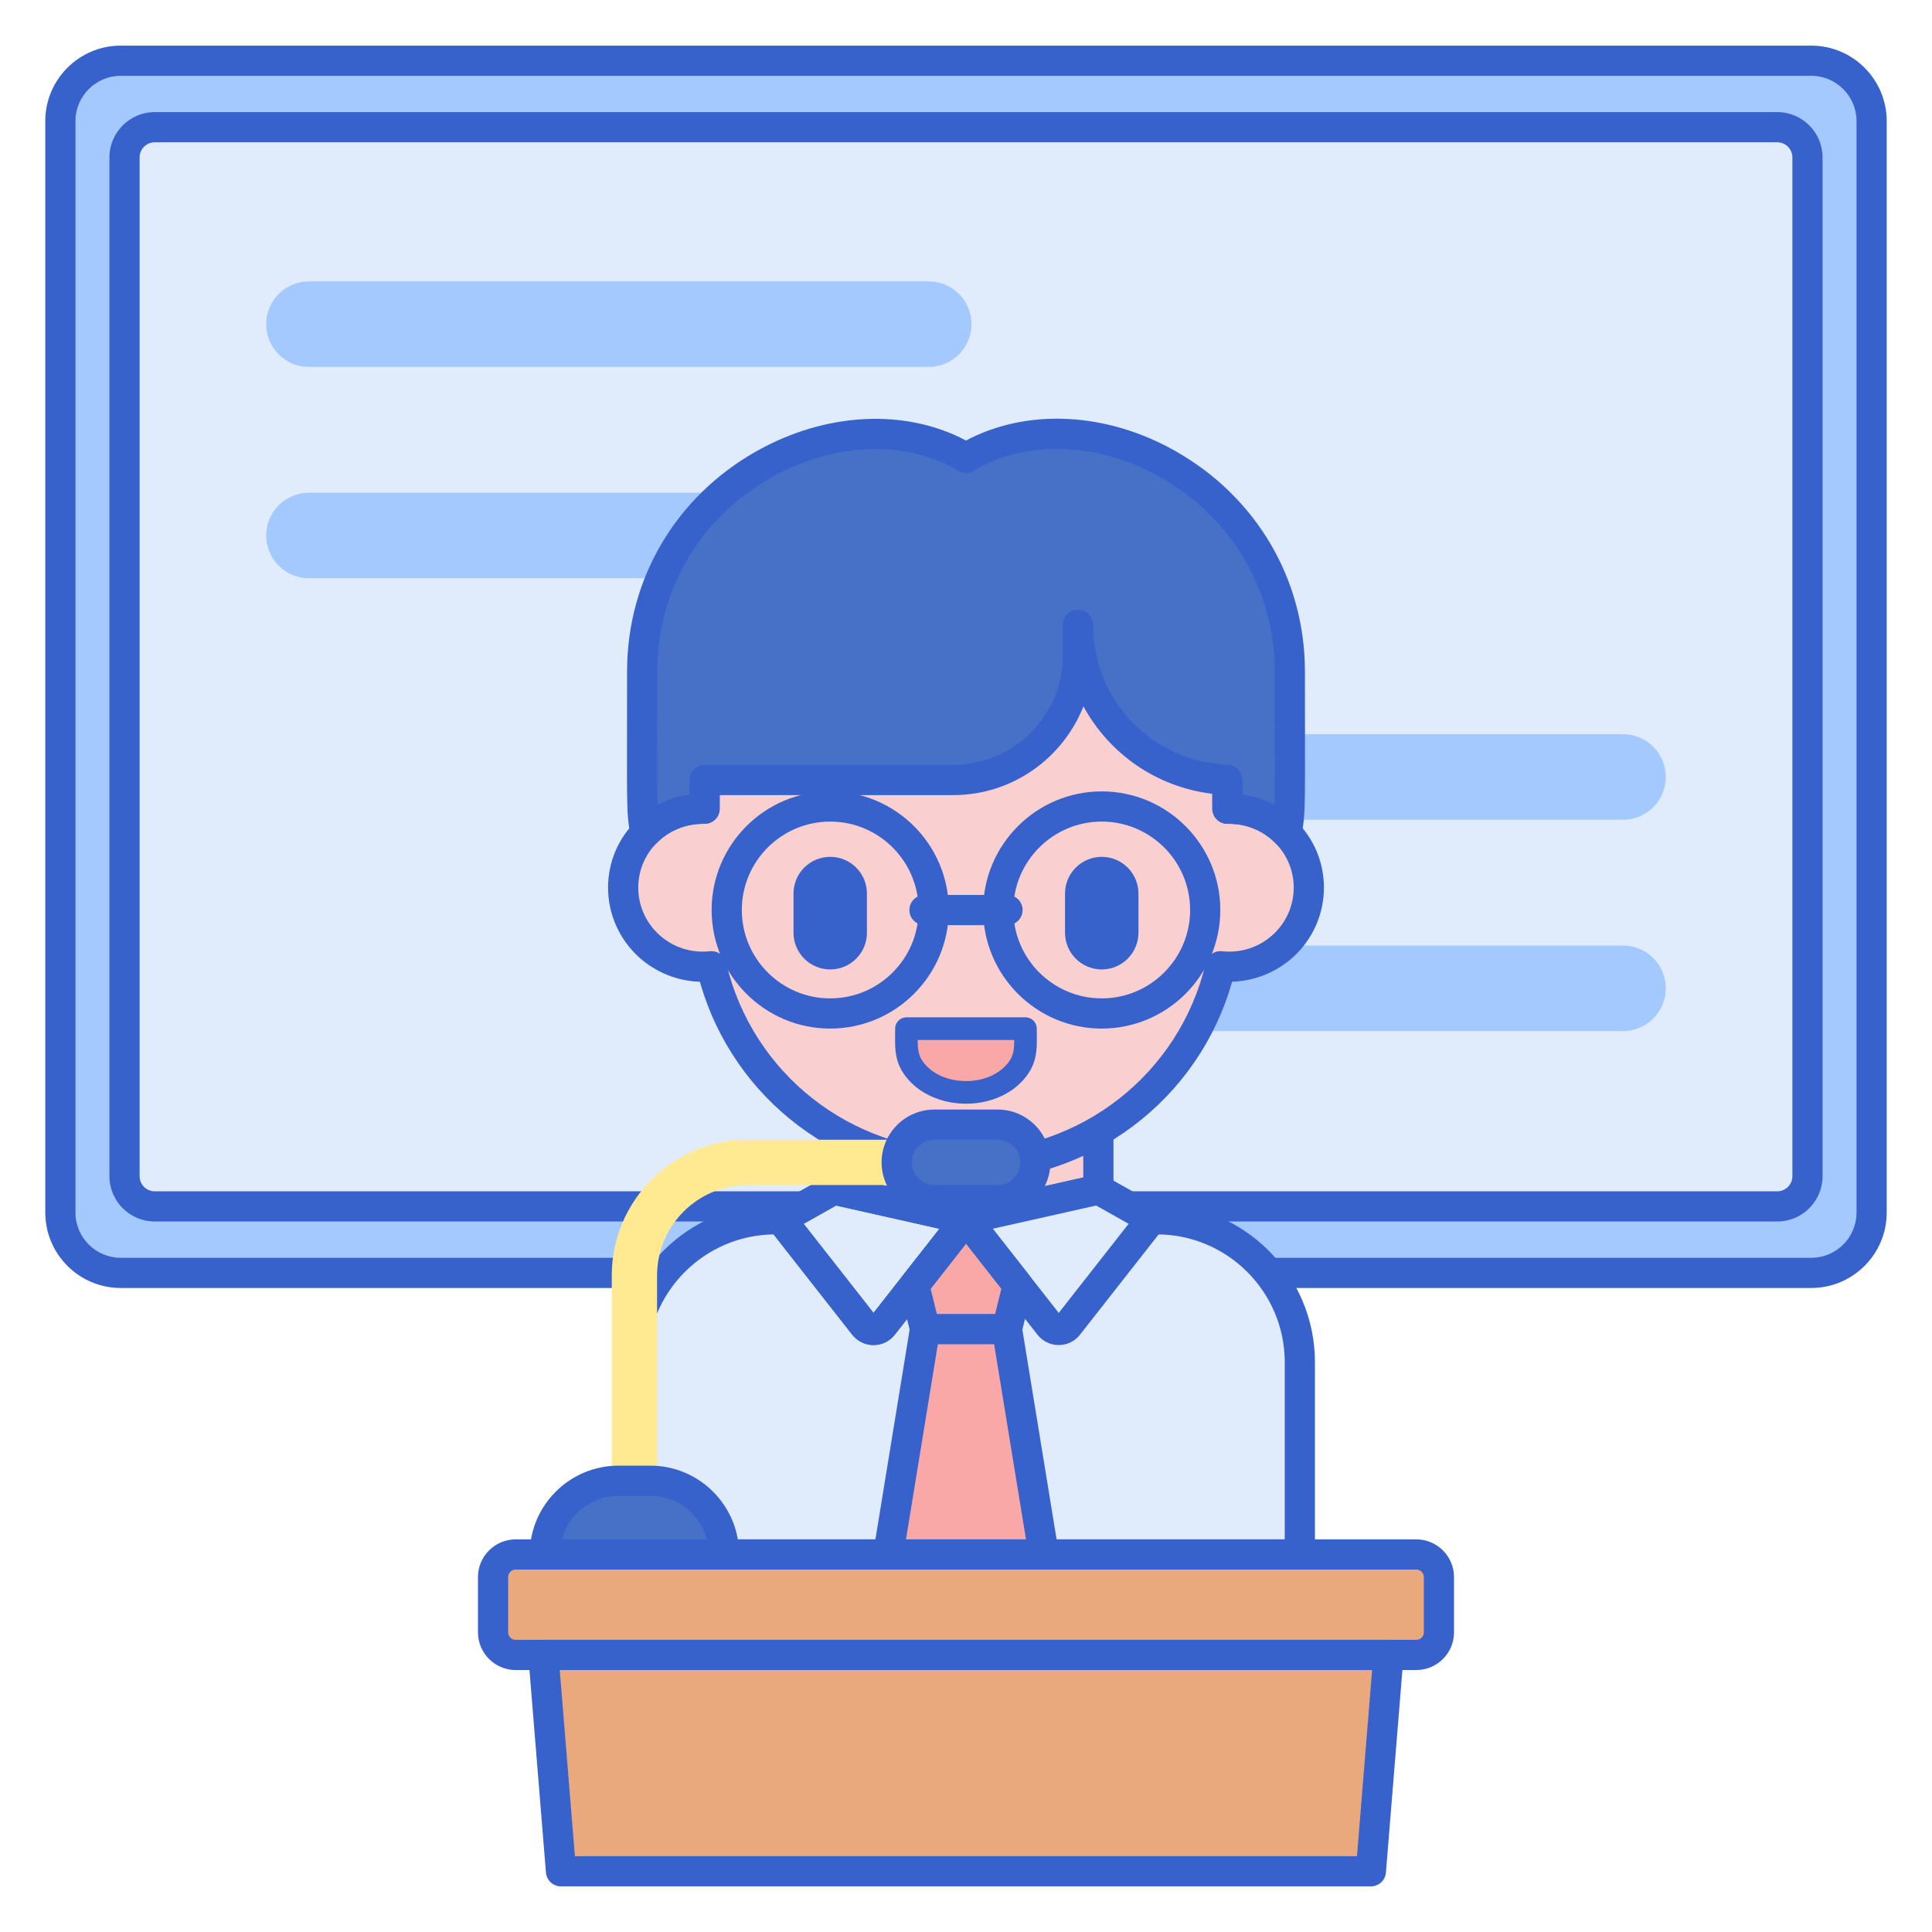 <?xml version="1.0" encoding="utf-8"?>
<!-- Generator: Adobe Illustrator 22.1.0, SVG Export Plug-In . SVG Version: 6.00 Build 0)  -->
<svg version="1.1" id="Layer_1" xmlns="http://www.w3.org/2000/svg" xmlns:xlink="http://www.w3.org/1999/xlink" x="0px" y="0px"
	 viewBox="0 0 256 256" style="enable-background:new 0 0 256 256;" xml:space="preserve">
<style type="text/css">
	.st0{fill:#E0EBFC;}
	.st1{fill:#3762CC;}
	.st2{fill:#4671C6;}
	.st3{fill:#6BDDDD;}
	.st4{fill:#F9A7A7;}
	.st5{fill:#A4C9FF;}
	.st6{fill:#FFEA92;}
	.st7{fill:#F9CFCF;}
	.st8{fill:#FFE164;}
	.st9{fill:#FFDC85;}
	.st10{fill:#FFEA94;}
	.st11{fill:#B9BEFC;}
	.st12{fill:#EAA97D;}
</style>
<g>
	<g>
		<path class="st5" d="M240,168.664H16c-4.418,0-8-3.582-8-8V16.046c0-4.418,3.582-8,8-8h224c4.418,0,8,3.582,8,8v144.619
			C248,165.083,244.418,168.664,240,168.664z"/>
	</g>
	<g>
		<path class="st0" d="M16.5,155.855v-135c0-2.209,1.791-4,4-4h215c2.209,0,4,1.791,4,4v135c0,2.209-1.791,4-4,4h-215
			C18.291,159.855,16.5,158.064,16.5,155.855z"/>
	</g>
	<g>
		<path class="st1" d="M240,170.665H16c-5.514,0-10-4.486-10-10V16.046c0-5.514,4.486-10,10-10h224c5.514,0,10,4.486,10,10v144.619
			C250,166.179,245.514,170.665,240,170.665z M16,10.046c-3.309,0-6,2.691-6,6v144.619c0,3.309,2.691,6,6,6h224c3.309,0,6-2.691,6-6
			V16.046c0-3.309-2.691-6-6-6H16z"/>
	</g>
	<g>
		<path class="st1" d="M235.5,161.855h-215c-3.309,0-6-2.691-6-6v-135c0-3.309,2.691-6,6-6h215c3.309,0,6,2.691,6,6v135
			C241.5,159.164,238.809,161.855,235.5,161.855z M20.5,18.855c-1.103,0-2,0.897-2,2v135c0,1.103,0.897,2,2,2h215
			c1.103,0,2-0.897,2-2v-135c0-1.103-0.897-2-2-2H20.5z"/>
	</g>
	<g>
		<path class="st5" d="M123.059,48.621H40.941c-3.13,0-5.667-2.537-5.667-5.667v0c0-3.13,2.537-5.667,5.667-5.667h82.118
			c3.13,0,5.667,2.537,5.667,5.667v0C128.726,46.084,126.189,48.621,123.059,48.621z"/>
	</g>
	<g>
		<path class="st5" d="M123.059,76.621H40.941c-3.13,0-5.667-2.537-5.667-5.667v0c0-3.13,2.537-5.667,5.667-5.667h82.118
			c3.13,0,5.667,2.537,5.667,5.667v0C128.726,74.084,126.189,76.621,123.059,76.621z"/>
	</g>
	<g>
		<path class="st5" d="M215.059,108.621h-82.118c-3.13,0-5.667-2.537-5.667-5.667v0c0-3.13,2.537-5.667,5.667-5.667h82.118
			c3.13,0,5.667,2.537,5.667,5.667v0C220.726,106.084,218.189,108.621,215.059,108.621z"/>
	</g>
	<g>
		<path class="st5" d="M215.059,136.621h-82.118c-3.13,0-5.667-2.537-5.667-5.667l0,0c0-3.13,2.537-5.667,5.667-5.667h82.118
			c3.13,0,5.667,2.537,5.667,5.667l0,0C220.726,134.084,218.189,136.621,215.059,136.621z"/>
	</g>
	<g>
		<path class="st7" d="M128,154.537c-6.403,0-12.396-1.729-17.54-4.732v7.823l0.018-0.01l17.54,3.942l0,0l17.523-3.938v-7.817
			C140.396,152.809,134.404,154.537,128,154.537z"/>
	</g>
	<g>
		<path class="st1" d="M128.018,163.561c-0.147,0-0.294-0.016-0.438-0.049l-17.408-3.913c-0.247-0.036-0.488-0.119-0.709-0.248
			c-0.615-0.358-1.002-1.011-1.002-1.723v-7.823c0-0.716,0.383-1.378,1.004-1.734c0.622-0.357,1.386-0.354,2.004,0.007
			c4.999,2.917,10.716,4.459,16.533,4.459c5.817,0,11.534-1.542,16.532-4.459c0.619-0.361,1.383-0.363,2.004-0.007
			s1.004,1.018,1.004,1.734v7.817c0,0.936-0.648,1.746-1.562,1.951l-17.523,3.938C128.312,163.545,128.165,163.561,128.018,163.561z
			 M112.459,156.014l15.558,3.497l15.523-3.489v-2.917c-4.844,2.252-10.155,3.432-15.541,3.432s-10.696-1.179-15.541-3.432V156.014z
			"/>
	</g>
	<g>
		<path class="st0" d="M172.238,205.974H83.779v-25.456c0-10.469,8.487-18.955,18.955-18.955h50.548
			c10.469,0,18.955,8.487,18.955,18.955V205.974z"/>
	</g>
	<g>
		<path class="st1" d="M172.238,207.974H83.779c-1.104,0-2-0.896-2-2v-25.456c0-11.555,9.4-20.956,20.956-20.956h50.547
			c11.555,0,20.956,9.4,20.956,20.956v25.456C174.238,207.078,173.342,207.974,172.238,207.974z M85.779,203.974h84.458v-23.456
			c0-9.349-7.606-16.956-16.956-16.956h-50.547c-9.349,0-16.956,7.606-16.956,16.956V203.974z"/>
	</g>
	<g>
		<path class="st0" d="M128.018,161.561l-17.54-3.942l-7.004,3.942l11.026,14.059c0.634,0.808,1.857,0.808,2.491,0L128.018,161.561z
			"/>
	</g>
	<g>
		<path class="st0" d="M128.016,161.561l17.54-3.942l7.004,3.942l-11.026,14.059c-0.634,0.808-1.857,0.808-2.491,0L128.016,161.561z
			"/>
	</g>
	<g>
		<path class="st1" d="M115.746,178.226c-1.108,0-2.136-0.5-2.819-1.372L101.9,162.795c-0.36-0.459-0.501-1.053-0.388-1.625
			s0.472-1.066,0.98-1.352l7.004-3.942c0.431-0.243,0.937-0.317,1.419-0.208l17.54,3.942c0.669,0.15,1.215,0.633,1.445,1.28
			c0.23,0.646,0.113,1.366-0.31,1.906l-11.026,14.059C117.881,177.726,116.854,178.226,115.746,178.226z M106.486,162.161
			l9.26,11.806l8.744-11.149l-13.701-3.08L106.486,162.161z"/>
	</g>
	<g>
		<path class="st4" d="M122.572,176.104l-4.876,29.869c7.453,0,13.153,0,20.608,0l-4.876-29.869H122.572z"/>
	</g>
	<g>
		<path class="st1" d="M138.304,207.974h-20.607c-0.587,0-1.144-0.258-1.524-0.705c-0.38-0.447-0.544-1.039-0.45-1.618l4.875-29.87
			c0.158-0.967,0.994-1.678,1.974-1.678h10.856c0.98,0,1.816,0.71,1.974,1.678l4.875,29.87c0.094,0.579-0.07,1.17-0.45,1.618
			C139.448,207.716,138.891,207.974,138.304,207.974z M120.049,203.974h15.901l-4.223-25.87h-7.456L120.049,203.974z"/>
	</g>
	<g>
		<path class="st1" d="M115.746,178.226c-1.108,0-2.136-0.5-2.819-1.372L101.9,162.795c-0.36-0.459-0.501-1.053-0.388-1.625
			s0.472-1.066,0.98-1.352l7.004-3.942c0.431-0.243,0.937-0.317,1.419-0.208l17.54,3.942c0.669,0.15,1.215,0.633,1.445,1.28
			c0.23,0.646,0.113,1.366-0.31,1.906l-11.026,14.059C117.881,177.726,116.854,178.226,115.746,178.226z M106.486,162.161
			l9.26,11.806l8.744-11.149l-13.701-3.08L106.486,162.161z"/>
	</g>
	<g>
		<path class="st4" d="M128.017,161.562l-6.871,8.761l1.426,5.781c3.929,0,6.93,0,10.856,0l1.434-5.814L128.017,161.562z"/>
	</g>
	<g>
		<path class="st1" d="M140.288,178.226c-1.107,0-2.135-0.5-2.819-1.372l-11.027-14.059c-0.423-0.54-0.541-1.259-0.31-1.906
			c0.23-0.646,0.776-1.129,1.445-1.28l17.541-3.942c0.483-0.109,0.988-0.034,1.419,0.208l7.003,3.942
			c0.509,0.286,0.867,0.78,0.98,1.352s-0.028,1.166-0.388,1.625l-11.026,14.059C142.424,177.726,141.396,178.226,140.288,178.226z
			 M131.544,162.818l8.744,11.149l9.26-11.806l-4.303-2.422L131.544,162.818z"/>
	</g>
	<g>
		<path class="st1" d="M133.428,178.104h-10.856c-0.92,0-1.721-0.628-1.942-1.521l-1.426-5.782
			c-0.147-0.597-0.012-1.229,0.368-1.713l6.871-8.761c0.758-0.967,2.389-0.967,3.147,0l6.846,8.729
			c0.38,0.484,0.516,1.116,0.368,1.713l-1.435,5.814C135.149,177.477,134.348,178.104,133.428,178.104z M124.138,174.104h7.724
			l0.826-3.347l-4.671-5.955l-4.696,5.987L124.138,174.104z"/>
	</g>
	<g>
		<path class="st7" d="M162.641,107.16v-3.244c0-18.959-15.509-34.329-34.641-34.329l0,0c-19.132,0-34.641,15.37-34.641,34.329
			v3.244c-6.015-0.122-10.787,4.67-10.787,10.462c0,6.185,5.4,11.077,11.702,10.411c3.575,15.188,17.313,26.504,33.726,26.504
			c16.414,0,30.151-11.317,33.726-26.504c6.294,0.666,11.702-4.217,11.702-10.411C173.428,111.827,168.652,107.038,162.641,107.16z"
			/>
	</g>
	<g>
		<path class="st4" d="M134.225,142.365L134.225,142.365c-3.188,3.213-9.346,3.137-12.459,0l0,0c-1.915-1.931-1.653-3.6-1.653-6.064
			h15.765C135.878,138.675,136.169,140.405,134.225,142.365z"/>
	</g>
	<g>
		<path class="st1" d="M145.986,128.455c-2.684,0-4.865-2.176-4.865-4.865v-5.189c0-2.687,2.178-4.865,4.865-4.865
			c2.684,0,4.865,2.176,4.865,4.865v5.189C150.851,126.277,148.673,128.455,145.986,128.455z"/>
	</g>
	<g>
		<path class="st1" d="M110.008,128.455L110.008,128.455c-2.687,0-4.865-2.178-4.865-4.865v-5.189c0-2.687,2.178-4.865,4.865-4.865
			h0c2.687,0,4.865,2.178,4.865,4.865v5.189C114.873,126.277,112.695,128.455,110.008,128.455z"/>
	</g>
	<g>
		<path class="st1" d="M128,156.538c-16.56,0-30.829-10.795-35.26-26.451c-2.965-0.095-5.823-1.227-8.041-3.222
			c-2.624-2.361-4.128-5.729-4.128-9.242c0-3.363,1.328-6.516,3.74-8.879c1.94-1.901,4.391-3.096,7.047-3.464v-1.363
			c0-20.032,16.437-36.329,36.641-36.329s36.641,16.297,36.641,36.329v1.363c2.657,0.368,5.107,1.563,7.047,3.464
			c2.412,2.363,3.74,5.516,3.74,8.878c0,3.513-1.504,6.881-4.127,9.241c-2.217,1.995-5.077,3.127-8.042,3.223
			C158.83,145.742,144.56,156.538,128,156.538z M94.275,126.034c0.918,0,1.731,0.63,1.945,1.542
			c3.459,14.698,16.528,24.962,31.779,24.962c15.252,0,28.32-10.265,31.779-24.962c0.23-0.98,1.149-1.638,2.157-1.531
			c2.477,0.259,4.854-0.503,6.689-2.155c1.781-1.603,2.802-3.887,2.802-6.268c0-2.278-0.902-4.417-2.539-6.021
			c-1.655-1.622-3.854-2.471-6.208-2.441c-0.567,0.01-1.057-0.195-1.44-0.571s-0.6-0.891-0.6-1.428v-3.244
			c0-17.826-14.643-32.329-32.641-32.329S95.359,86.09,95.359,103.917v3.244c0,0.538-0.216,1.052-0.6,1.429
			c-0.385,0.375-0.912,0.582-1.44,0.571c-2.336-0.033-4.552,0.819-6.207,2.44c-1.638,1.604-2.54,3.744-2.54,6.022
			c0,2.38,1.022,4.666,2.804,6.269c1.834,1.651,4.215,2.415,6.688,2.154C94.135,126.037,94.206,126.034,94.275,126.034z"/>
	</g>
	<g>
		<path class="st2" d="M170.91,88.978c0-24.27-26.4-38.165-42.91-28.316c-16.21-9.67-42.91,3.714-42.91,28.316
			c0,18.104-0.124,18.258,0.419,21.413c1.958-2.031,4.734-3.293,7.85-3.23c0-5.041-0.001-2.716,0.017-3.805h32.934
			c9.126,0,16.524-7.398,16.524-16.524v-4.039c0,11.099,8.794,20.139,19.794,20.544c0.015,0.874,0.012-0.734,0.012,3.825
			c3.115-0.063,5.891,1.199,7.85,3.231C171.034,107.238,170.91,107.112,170.91,88.978z"/>
	</g>
	<g>
		<path class="st1" d="M110.007,136.291c-8.665,0-15.713-7.049-15.713-15.713s7.049-15.714,15.713-15.714
			s15.713,7.049,15.713,15.714S118.671,136.291,110.007,136.291z M110.007,108.864c-6.459,0-11.713,5.255-11.713,11.714
			s5.254,11.713,11.713,11.713s11.713-5.254,11.713-11.713S116.466,108.864,110.007,108.864z"/>
	</g>
	<g>
		<path class="st1" d="M145.984,136.291c-8.665,0-15.713-7.049-15.713-15.713s7.049-15.714,15.713-15.714
			s15.713,7.049,15.713,15.714S154.649,136.291,145.984,136.291z M145.984,108.864c-6.459,0-11.713,5.255-11.713,11.714
			s5.254,11.713,11.713,11.713s11.713-5.254,11.713-11.713S152.443,108.864,145.984,108.864z"/>
	</g>
	<g>
		<path class="st1" d="M133.5,122.584h-11c-1.104,0-2-0.896-2-2s0.896-2,2-2h11c1.104,0,2,0.896,2,2S134.604,122.584,133.5,122.584z
			"/>
	</g>
	<g>
		<path class="st1" d="M128.009,146.247C128.008,146.247,128.009,146.247,128.009,146.247c-2.863,0-5.527-1.03-7.308-2.826
			c-2.146-2.163-2.121-4.195-2.095-6.348l0.006-0.772c0-0.829,0.671-1.5,1.5-1.5h15.765c0.829,0,1.5,0.671,1.5,1.5
			c0,0.273,0.004,0.538,0.008,0.795c0.031,2.04,0.063,4.149-2.096,6.325l0,0C133.509,145.217,130.854,146.247,128.009,146.247z
			 M121.601,137.801c-0.001,1.509,0.128,2.397,1.23,3.507c1.222,1.232,3.109,1.938,5.177,1.938h0c2.052,0,3.929-0.707,5.151-1.938
			l0,0c1.111-1.12,1.238-2.045,1.233-3.507H121.601z M134.225,142.365h0.01H134.225z"/>
	</g>
	<g>
		<path class="st1" d="M170.491,112.391c-0.535,0-1.057-0.215-1.439-0.612c-1.677-1.738-3.919-2.659-6.37-2.619
			c-0.508,0.012-1.056-0.195-1.44-0.571c-0.384-0.376-0.6-0.891-0.6-1.429v-1.415c0-0.209,0-0.396,0-0.562
			c-7.436-0.895-13.694-5.345-17.083-11.593c-2.707,6.88-9.418,11.764-17.248,11.764H95.359c0,0.298,0,0.651,0,1.071v0.735
			c0,0.538-0.216,1.052-0.6,1.429c-0.385,0.376-0.931,0.581-1.44,0.571c-2.461-0.031-4.694,0.88-6.37,2.619
			c-0.523,0.543-1.309,0.746-2.028,0.523c-0.721-0.222-1.255-0.83-1.383-1.572c-0.472-2.743-0.471-3.348-0.456-13.443
			c0.003-2.248,0.008-4.974,0.008-8.309c0-12.181,6.372-23.071,17.046-29.132c9.212-5.231,19.77-5.764,27.864-1.477
			c8.098-4.294,18.621-3.786,27.773,1.411c10.73,6.094,17.137,17.009,17.137,29.198c0,3.334,0.004,6.059,0.008,8.306
			c0.015,10.099,0.016,10.703-0.456,13.446c-0.128,0.743-0.663,1.351-1.383,1.573C170.886,112.362,170.687,112.391,170.491,112.391z
			 M164.641,105.28c1.496,0.207,2.923,0.676,4.231,1.387c0.058-1.659,0.054-4.258,0.046-9.377c-0.003-2.249-0.008-4.976-0.008-8.312
			c0-10.731-5.649-20.346-15.113-25.72c-8.293-4.71-17.786-5.047-24.772-0.878c-0.632,0.376-1.418,0.376-2.05,0
			c-6.979-4.164-16.506-3.802-24.864,0.944C92.705,68.665,87.09,78.255,87.09,88.978c0,3.338-0.004,6.066-0.008,8.315
			c-0.008,5.118-0.012,7.715,0.045,9.374c1.309-0.711,2.736-1.181,4.232-1.388c0.002-0.789,0.011-1.326,0.04-1.709l-0.029-0.002
			l0.006-0.247c0.018-1.091,0.908-1.967,2-1.967h32.934c8.009,0,14.524-6.516,14.524-14.524v-4.039c0-1.104,0.896-2,2-2s2,0.896,2,2
			c0,10.03,7.848,18.176,17.868,18.545c1.062,0.039,1.908,0.902,1.926,1.965l0.007,0.275
			C164.639,103.679,164.641,103.688,164.641,105.28z"/>
	</g>
	<g>
		<path class="st6" d="M118.815,154.02c0-1.131,0.39-2.162,1.023-3H99.054c-0.002,0-0.004,0-0.006,0
			c-9.919,0.008-17.985,8.08-17.985,18v27.229c0.805-0.073,5.202-0.073,6,0V169.02c0-6.617,5.383-12,12-12h20.775
			C119.205,156.182,118.815,155.151,118.815,154.02z"/>
	</g>
	<g>
		<path class="st2" d="M132.185,159.02h-8.37c-2.761,0-5-2.239-5-5v0c0-2.761,2.239-5,5-5h8.37c2.761,0,5,2.239,5,5v0
			C137.185,156.781,134.946,159.02,132.185,159.02z"/>
	</g>
	<g>
		<path class="st2" d="M95.937,205.973h-23.75v0c0-5.395,4.374-9.769,9.769-9.769h4.211
			C91.564,196.204,95.937,200.578,95.937,205.973L95.937,205.973z"/>
	</g>
	<g>
		<path class="st1" d="M132.185,161.02h-8.37c-3.86,0-7-3.14-7-7s3.14-7,7-7h8.37c3.86,0,7,3.14,7,7S136.045,161.02,132.185,161.02z
			 M123.815,151.02c-1.654,0-3,1.346-3,3s1.346,3,3,3h8.37c1.654,0,3-1.346,3-3s-1.346-3-3-3H123.815z"/>
	</g>
	<g>
		<path class="st1" d="M95.937,207.974h-23.75c-1.104,0-2-0.896-2-2c0-6.49,5.28-11.77,11.769-11.77h4.212
			c6.489,0,11.769,5.28,11.769,11.77C97.937,207.078,97.042,207.974,95.937,207.974z M74.448,203.974h19.229
			c-0.885-3.318-3.916-5.77-7.508-5.77h-4.212C78.364,198.204,75.333,200.655,74.448,203.974z"/>
	</g>
	<g>
		<path class="st12" d="M187.667,219.288H68.333c-1.657,0-3-1.343-3-3v-7.314c0-1.657,1.343-3,3-3h119.333c1.657,0,3,1.343,3,3
			v7.314C190.667,217.944,189.324,219.288,187.667,219.288z"/>
	</g>
	<g>
		<path class="st12" d="M72,219.287l2.333,28.667c10.208,0,96.071,0,107.317,0l2.333-28.667
			C169.95,219.287,86.06,219.287,72,219.287z"/>
	</g>
	<g>
		<path class="st1" d="M187.667,221.288H68.333c-2.757,0-5-2.243-5-5v-7.314c0-2.757,2.243-5,5-5h119.333c2.757,0,5,2.243,5,5v7.314
			C192.667,219.044,190.423,221.288,187.667,221.288z M68.333,207.974c-0.551,0-1,0.449-1,1v7.314c0,0.551,0.449,1,1,1h119.333
			c0.551,0,1-0.449,1-1v-7.314c0-0.551-0.449-1-1-1H68.333z"/>
	</g>
	<g>
		<path class="st1" d="M181.65,249.954H74.333c-1.042,0-1.909-0.799-1.993-1.838l-2.333-28.667
			c-0.045-0.557,0.144-1.107,0.522-1.518c0.379-0.411,0.912-0.645,1.471-0.645h111.983c0.559,0,1.092,0.233,1.471,0.645
			c0.378,0.411,0.568,0.961,0.522,1.518l-2.333,28.667C183.559,249.155,182.692,249.954,181.65,249.954z M76.177,245.954h103.629
			l2.007-24.667H74.169L76.177,245.954z"/>
	</g>
</g>
</svg>
